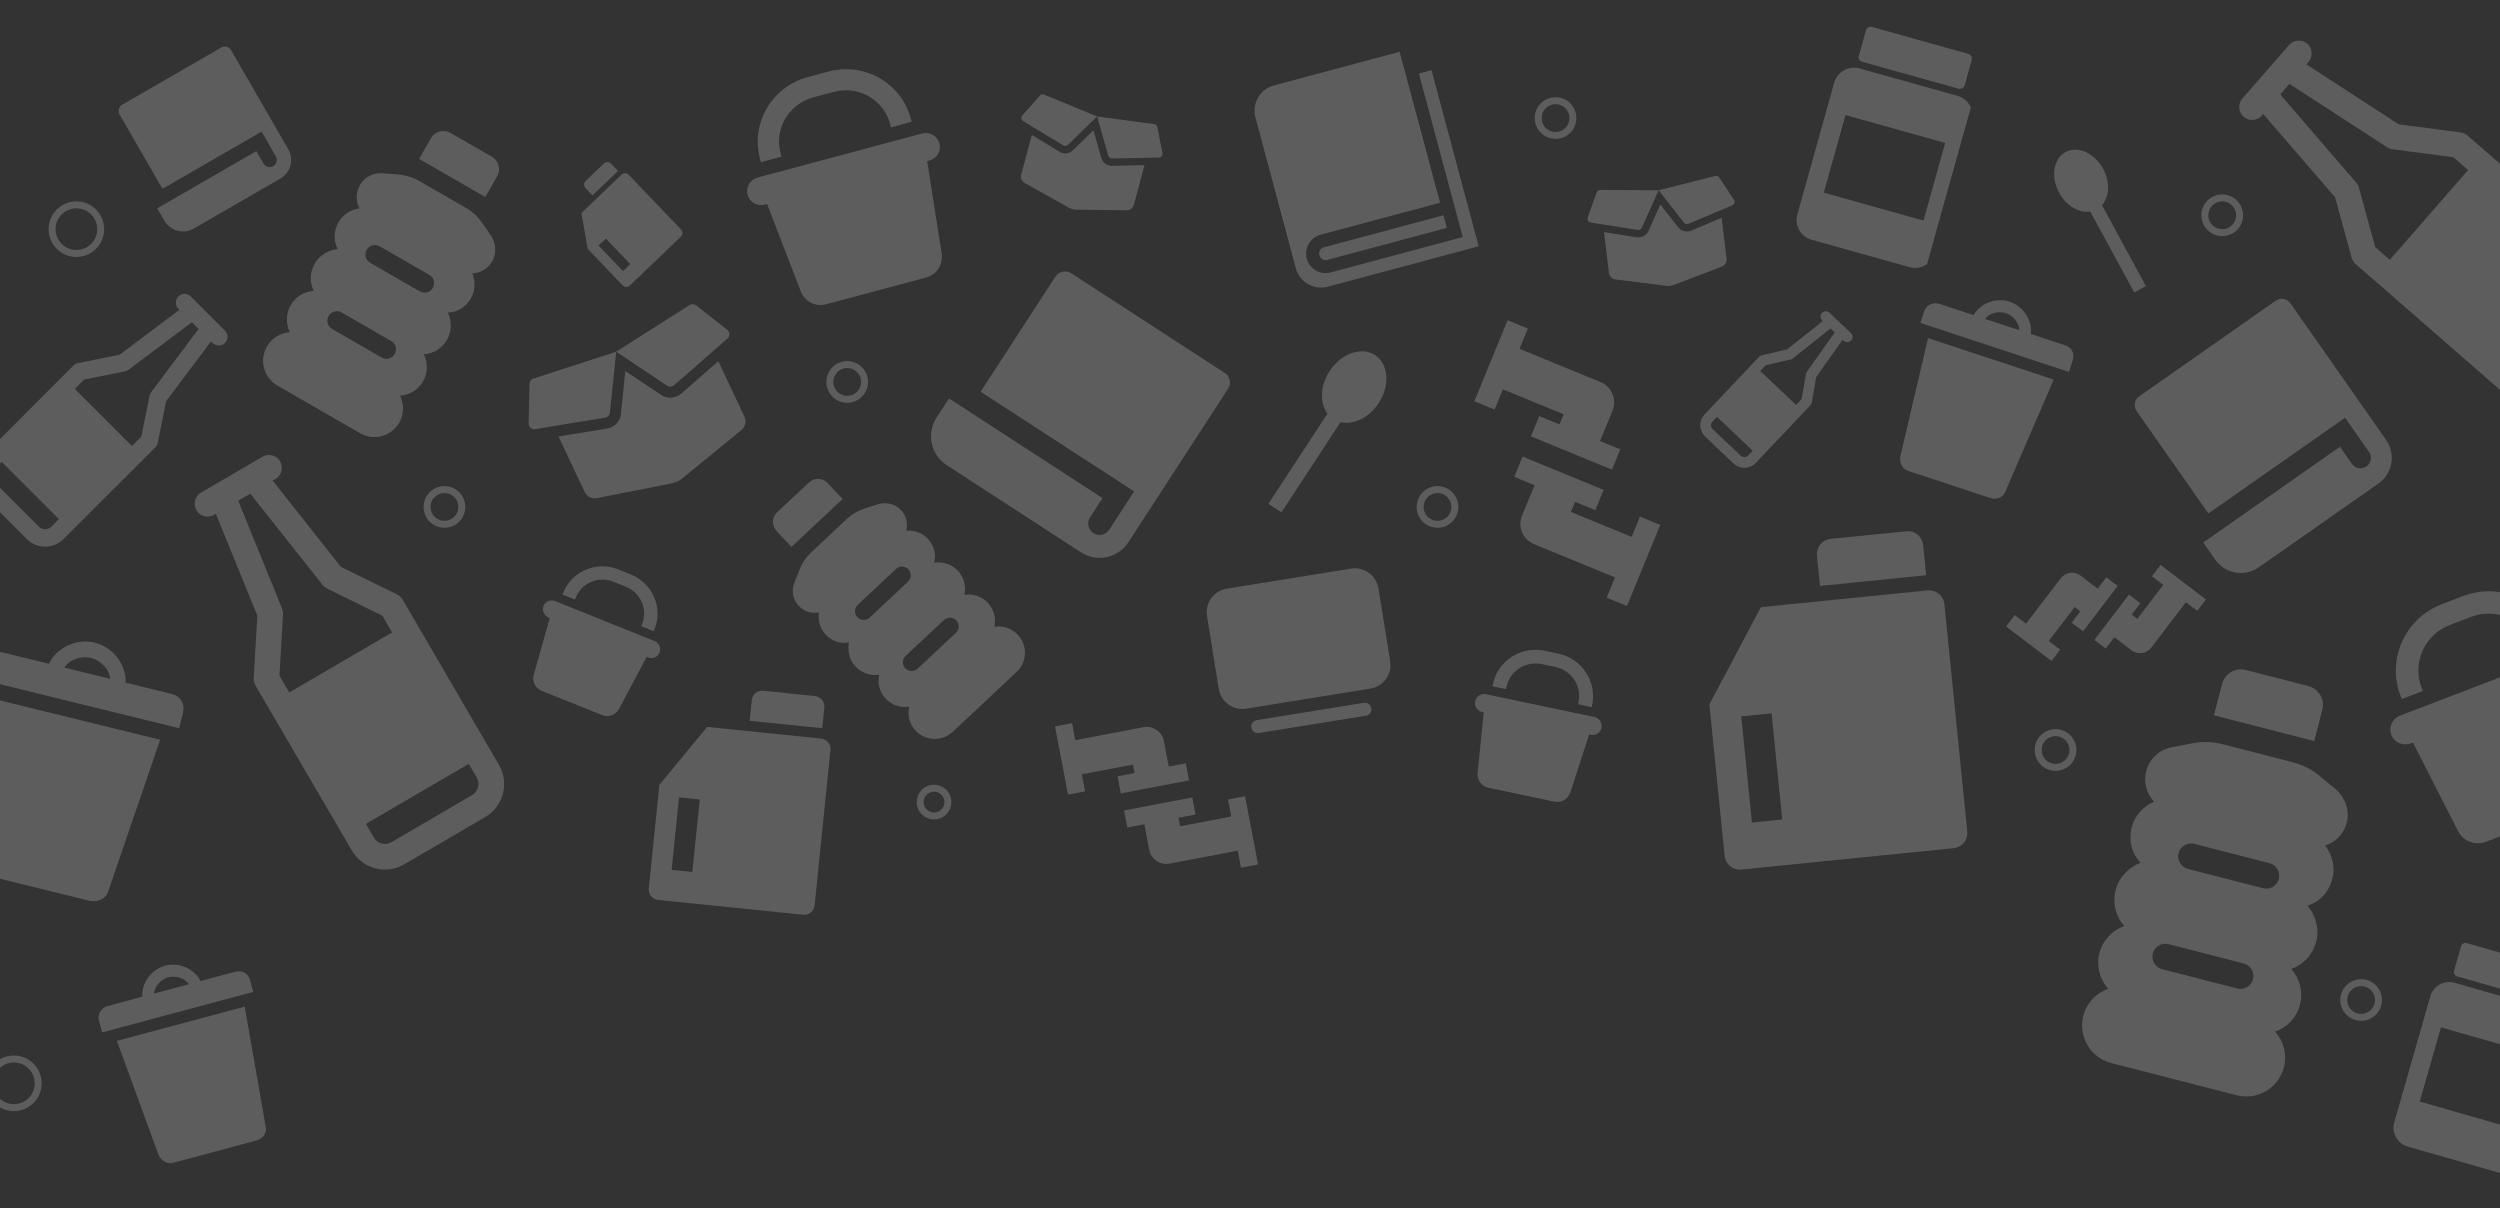 <svg width="360" height="174" viewBox="0 0 360 174" fill="none" xmlns="http://www.w3.org/2000/svg">
<rect x="0" y="0" width="360" height="174" fill="#333333" stroke="none"/>
<g opacity="0.7">
<g opacity="0.3">
<path d="M193.034 60.791L184.524 73.78L182.648 72.551L191.157 59.562C190.024 58.04 190.082 55.557 191.468 53.441C193.131 50.888 196.066 49.863 198.009 51.136C199.965 52.418 200.198 55.518 198.521 58.062C197.135 60.178 194.882 61.222 193.034 60.791Z" fill="white"/>
</g>
<g opacity="0.3" clip-path="url(#clip0_637_2540)">
<path d="M302.684 29.549L309.018 41.206L307.334 42.121L301 30.464C299.396 30.701 297.551 29.654 296.519 27.755C295.271 25.471 295.686 22.848 297.43 21.901C299.185 20.947 301.612 22.026 302.849 24.316C303.881 26.215 303.756 28.333 302.684 29.549Z" fill="white"/>
</g>
<g opacity="0.3" clip-path="url(#clip1_637_2540)">
<path d="M116.503 69.467C117.268 68.75 118.462 68.792 119.176 69.554L121.332 71.854L113.97 78.752L111.815 76.451C111.101 75.689 111.137 74.495 111.902 73.778L116.503 69.467ZM115.015 87.245C114.175 86.348 113.929 85.044 114.388 83.902L115.172 81.925C115.527 81.038 116.074 80.237 116.77 79.585L121.981 74.702C122.677 74.05 123.511 73.557 124.42 73.26L126.443 72.606C127.564 72.269 128.898 72.552 129.739 73.449C130.515 74.278 130.763 75.406 130.49 76.429C131.625 76.316 132.795 76.71 133.587 77.556C134.535 78.568 134.838 79.872 134.506 81.015C135.765 80.861 137.046 81.248 137.898 82.157C138.846 83.169 139.15 84.473 138.865 85.668C140.076 85.462 141.357 85.849 142.257 86.81C143.157 87.77 143.461 89.074 143.176 90.269C144.388 90.063 145.669 90.451 146.569 91.411C147.997 92.935 147.919 95.33 146.395 96.758L137.192 105.381C135.668 106.809 133.273 106.731 131.845 105.207C130.945 104.246 130.643 102.941 130.924 101.75C129.716 101.952 128.434 101.566 127.534 100.605C126.634 99.645 126.332 98.34 126.612 97.148C125.405 97.351 124.123 96.965 123.174 95.953C122.323 95.044 122.021 93.739 122.253 92.496C121.094 92.75 119.812 92.364 118.863 91.351C118.071 90.506 117.753 89.314 117.938 88.189C116.903 88.392 115.791 88.073 115.015 87.245ZM125.237 88.933L130.758 83.759C131.265 83.285 131.291 82.483 130.817 81.977C130.342 81.471 129.54 81.445 129.034 81.919L123.513 87.092C123.007 87.566 122.98 88.368 123.455 88.874C123.929 89.381 124.731 89.407 125.237 88.933ZM130.41 94.454C129.904 94.928 129.878 95.73 130.352 96.236C130.827 96.742 131.629 96.769 132.135 96.294L137.656 91.121C138.162 90.647 138.189 89.845 137.714 89.338C137.24 88.832 136.438 88.806 135.932 89.281L130.41 94.454Z" fill="white"/>
</g>
<g opacity="0.3" clip-path="url(#clip2_637_2540)">
<path d="M332.403 98.797C333.904 99.183 334.799 100.706 334.415 102.2L333.256 106.713L318.816 103.003L319.975 98.49C320.359 96.995 321.878 96.093 323.378 96.478L332.403 98.797ZM309.054 111.041C309.506 109.281 310.937 107.941 312.725 107.607L315.812 107.017C317.199 106.757 318.633 106.804 319.998 107.155L330.219 109.781C331.584 110.132 332.86 110.781 333.952 111.678L336.372 113.683C337.681 114.813 338.386 116.702 337.934 118.462C337.516 120.086 336.305 121.29 334.813 121.761C335.855 123.087 336.29 124.858 335.864 126.516C335.354 128.502 333.969 129.914 332.279 130.406C333.47 131.854 334.003 133.759 333.545 135.541C333.035 137.527 331.65 138.939 329.934 139.532C331.151 140.879 331.684 142.784 331.2 144.668C330.716 146.552 329.331 147.964 327.615 148.557C328.832 149.904 329.365 151.809 328.881 153.693C328.113 156.682 325.064 158.485 322.075 157.716L304.025 153.079C301.034 152.31 299.233 149.262 300.001 146.272C300.485 144.388 301.873 142.977 303.582 142.382C302.371 141.037 301.836 139.131 302.32 137.247C302.804 135.363 304.192 133.952 305.901 133.357C304.69 132.012 304.155 130.106 304.665 128.121C305.123 126.338 306.511 124.927 308.246 124.23C307.009 122.987 306.474 121.081 306.984 119.096C307.41 117.437 308.645 116.095 310.194 115.435C309.121 114.305 308.636 112.666 309.054 111.041ZM315.055 125.126L325.885 127.909C326.878 128.164 327.899 127.56 328.154 126.568C328.409 125.575 327.806 124.554 326.813 124.299L315.983 121.516C314.99 121.261 313.969 121.865 313.714 122.857C313.459 123.85 314.063 124.871 315.055 125.126ZM312.273 135.956C311.28 135.701 310.259 136.305 310.004 137.297C309.749 138.29 310.352 139.311 311.345 139.566L322.175 142.349C323.168 142.604 324.189 142 324.444 141.008C324.699 140.015 324.095 138.994 323.103 138.739L312.273 135.956Z" fill="white"/>
</g>
<g opacity="0.3" clip-path="url(#clip3_637_2540)">
<path d="M70.832 22.575C71.821 23.145 72.157 24.404 71.588 25.389L69.874 28.366L60.35 22.878L62.065 19.902C62.633 18.916 63.89 18.575 64.879 19.145L70.832 22.575ZM51.828 26.659C52.497 25.498 53.778 24.829 55.114 24.945L57.423 25.136C58.46 25.225 59.469 25.542 60.369 26.06L67.11 29.945C68.011 30.463 68.789 31.177 69.387 32.03L70.71 33.932C71.416 34.993 71.544 36.474 70.875 37.635C70.258 38.706 69.16 39.322 68.007 39.361C68.486 40.509 68.445 41.853 67.814 42.947C67.06 44.257 65.797 44.986 64.5 45.001C65.06 46.266 65.062 47.724 64.384 48.899C63.63 50.209 62.367 50.938 61.031 51.021C61.63 52.218 61.632 53.676 60.916 54.919C60.2 56.161 58.937 56.89 57.601 56.973C58.2 58.17 58.202 59.628 57.486 60.871C56.35 62.843 53.828 63.52 51.857 62.384L39.952 55.525C37.98 54.388 37.303 51.867 38.439 49.895C39.155 48.653 40.419 47.924 41.75 47.839C41.156 46.645 41.153 45.185 41.869 43.943C42.585 42.7 43.849 41.972 45.18 41.887C44.586 40.692 44.583 39.233 45.337 37.924C46.014 36.748 47.279 36.02 48.649 35.868C48.016 34.74 48.012 33.281 48.767 31.971C49.397 30.878 50.539 30.168 51.77 30.005C51.231 28.991 51.211 27.73 51.828 26.659ZM53.309 37.849L60.451 41.965C61.106 42.342 61.951 42.115 62.328 41.461C62.705 40.806 62.478 39.961 61.823 39.584L54.681 35.468C54.026 35.091 53.181 35.318 52.804 35.973C52.427 36.627 52.654 37.472 53.309 37.849ZM49.193 44.992C48.538 44.615 47.694 44.842 47.316 45.496C46.939 46.151 47.166 46.996 47.821 47.373L54.964 51.489C55.618 51.866 56.463 51.639 56.84 50.984C57.217 50.33 56.99 49.485 56.336 49.108L49.193 44.992Z" fill="white"/>
</g>
<g opacity="0.3" clip-path="url(#clip4_637_2540)">
<path d="M23.398 27.188L17.22 16.487C17.083 16.25 17.046 15.97 17.117 15.706C17.188 15.442 17.36 15.217 17.597 15.08L31.865 6.843C32.101 6.706 32.382 6.669 32.646 6.74C32.91 6.811 33.135 6.983 33.271 7.22L41.509 21.488C41.918 22.197 42.029 23.04 41.817 23.832C41.605 24.623 41.088 25.298 40.378 25.707L27.894 32.915C27.184 33.325 26.341 33.436 25.55 33.224C24.758 33.012 24.084 32.494 23.674 31.785L22.644 30.001L36.912 21.764L37.942 23.547C38.078 23.784 38.303 23.956 38.567 24.027C38.831 24.098 39.112 24.061 39.348 23.924C39.585 23.787 39.758 23.562 39.828 23.299C39.899 23.035 39.862 22.754 39.725 22.517L37.666 18.95L23.398 27.188Z" fill="white"/>
</g>
<g opacity="0.3" clip-path="url(#clip5_637_2540)">
<path d="M141.216 56.409L151.98 39.835C152.218 39.468 152.592 39.211 153.019 39.121C153.446 39.03 153.892 39.112 154.258 39.35L176.357 53.702C176.723 53.94 176.98 54.314 177.071 54.741C177.162 55.168 177.079 55.614 176.841 55.98L162.489 78.079C161.776 79.178 160.655 79.948 159.373 80.221C158.091 80.493 156.754 80.245 155.655 79.531L136.319 66.974C135.22 66.26 134.449 65.139 134.177 63.857C133.905 62.576 134.152 61.238 134.866 60.139L136.66 57.377L158.759 71.729L156.965 74.491C156.727 74.857 156.644 75.303 156.735 75.73C156.826 76.157 157.083 76.531 157.449 76.769C157.815 77.007 158.261 77.09 158.688 76.999C159.116 76.908 159.489 76.651 159.727 76.285L163.315 70.76L141.216 56.409Z" fill="white"/>
</g>
<g opacity="0.3" clip-path="url(#clip6_637_2540)">
<path d="M318.004 73.94L307.663 59.174C307.435 58.848 307.345 58.444 307.415 58.052C307.484 57.66 307.706 57.311 308.032 57.082L327.72 43.295C328.046 43.066 328.45 42.977 328.842 43.046C329.235 43.115 329.584 43.337 329.812 43.664L343.6 63.351C344.285 64.33 344.554 65.542 344.346 66.719C344.139 67.896 343.472 68.942 342.493 69.628L325.266 81.692C324.287 82.377 323.076 82.646 321.899 82.439C320.722 82.231 319.675 81.564 318.99 80.585L317.266 78.124L336.954 64.337L338.678 66.798C338.906 67.124 339.255 67.347 339.647 67.416C340.04 67.485 340.443 67.395 340.77 67.167C341.096 66.938 341.318 66.59 341.387 66.197C341.457 65.805 341.367 65.401 341.139 65.075L337.692 60.153L318.004 73.94Z" fill="white"/>
</g>
<g opacity="0.3">
<path d="M32.391 47.609L27.391 42.609C27.148 42.41 26.839 42.308 26.526 42.324C26.212 42.339 25.915 42.471 25.693 42.693C25.471 42.915 25.339 43.212 25.324 43.526C25.308 43.839 25.41 44.148 25.609 44.391L25.844 44.609L17.234 51.078L11.25 52.281C11.01 52.33 10.789 52.443 10.609 52.609L-2.609 65.844C-2.961 66.191 -3.24 66.605 -3.43 67.061C-3.621 67.517 -3.719 68.006 -3.719 68.5C-3.719 68.994 -3.621 69.483 -3.43 69.939C-3.24 70.395 -2.961 70.809 -2.609 71.156L3.844 77.609C4.191 77.961 4.605 78.24 5.061 78.43C5.517 78.621 6.006 78.719 6.5 78.719C6.994 78.719 7.483 78.621 7.939 78.43C8.395 78.24 8.809 77.961 9.156 77.609L22.391 64.391C22.557 64.211 22.67 63.99 22.719 63.75L23.922 57.766L30.391 49.156L30.609 49.391C30.848 49.622 31.168 49.751 31.5 49.751C31.832 49.751 32.152 49.622 32.391 49.391C32.625 49.154 32.757 48.834 32.757 48.5C32.757 48.166 32.625 47.846 32.391 47.609ZM5.609 75.844L-0.844 69.391C-0.962 69.274 -1.056 69.136 -1.12 68.983C-1.184 68.83 -1.217 68.666 -1.217 68.5C-1.217 68.334 -1.184 68.17 -1.12 68.017C-1.056 67.864 -0.962 67.726 -0.844 67.609L0.25 66.516L8.484 74.75L7.391 75.844C7.154 76.078 6.834 76.21 6.5 76.21C6.166 76.21 5.846 76.078 5.609 75.844ZM21.75 56.5C21.642 56.649 21.568 56.82 21.531 57L20.344 62.891L19 64.234L10.766 56L12.109 54.656L18 53.469C18.18 53.432 18.351 53.358 18.5 53.25L27.625 46.406L28.594 47.375L21.75 56.5Z" fill="white"/>
</g>
<g opacity="0.3" clip-path="url(#clip7_637_2540)">
<path d="M37.802 65.769L28.806 71.018C28.431 71.289 28.17 71.69 28.075 72.143C27.979 72.596 28.055 73.068 28.288 73.467C28.522 73.867 28.895 74.166 29.337 74.305C29.778 74.445 30.255 74.415 30.676 74.222L31.075 73.971L37.063 88.658L36.534 97.633C36.513 97.993 36.592 98.351 36.761 98.669L50.659 122.458C51.022 123.089 51.506 123.641 52.084 124.083C52.663 124.525 53.323 124.849 54.026 125.034C54.73 125.219 55.464 125.263 56.185 125.162C56.906 125.062 57.599 124.819 58.226 124.449L69.836 117.675C70.467 117.312 71.02 116.828 71.462 116.249C71.904 115.671 72.227 115.011 72.412 114.307C72.597 113.603 72.641 112.87 72.541 112.149C72.44 111.428 72.198 110.734 71.827 110.108L57.958 86.303C57.765 85.999 57.492 85.754 57.168 85.595L49.095 81.639L39.256 69.198L39.672 68.974C40.09 68.72 40.394 68.314 40.519 67.841C40.643 67.367 40.579 66.864 40.339 66.437C40.09 66.014 39.683 65.706 39.208 65.581C38.733 65.456 38.227 65.524 37.802 65.769ZM67.983 114.498L56.373 121.272C56.163 121.397 55.93 121.478 55.688 121.512C55.447 121.546 55.2 121.532 54.964 121.469C54.728 121.407 54.507 121.299 54.313 121.15C54.119 121.002 53.957 120.816 53.835 120.605L52.687 118.637L67.502 109.993L68.651 111.961C68.896 112.387 68.964 112.892 68.839 113.367C68.714 113.842 68.406 114.249 67.983 114.498ZM46.478 84.258C46.651 84.467 46.865 84.637 47.108 84.757L55.054 88.656L56.465 91.074L41.65 99.717L40.239 97.299L40.755 88.464C40.77 88.193 40.728 87.922 40.631 87.669L34.302 72.107L36.045 71.09L46.478 84.258Z" fill="white"/>
</g>
<g opacity="0.3" clip-path="url(#clip8_637_2540)">
<path d="M329.637 6.477L322.791 14.325C322.522 14.702 322.403 15.166 322.457 15.625C322.512 16.085 322.735 16.508 323.083 16.812C323.432 17.116 323.882 17.28 324.344 17.271C324.807 17.262 325.25 17.082 325.587 16.764L325.885 16.398L336.254 28.401L338.622 37.074C338.717 37.421 338.906 37.735 339.169 37.982L359.942 56.08C360.488 56.561 361.123 56.93 361.813 57.164C362.502 57.398 363.23 57.493 363.957 57.444C364.683 57.394 365.392 57.201 366.043 56.875C366.694 56.55 367.274 56.098 367.749 55.547L376.584 45.417C377.066 44.871 377.434 44.235 377.669 43.546C377.903 42.857 377.998 42.128 377.948 41.402C377.899 40.676 377.705 39.967 377.38 39.316C377.054 38.665 376.603 38.085 376.051 37.61L355.299 19.488C355.019 19.262 354.682 19.117 354.325 19.07L345.41 17.903L332.11 9.26L332.433 8.915C332.748 8.541 332.906 8.059 332.873 7.571C332.839 7.082 332.618 6.626 332.254 6.298C331.882 5.977 331.399 5.815 330.909 5.849C330.418 5.882 329.961 6.108 329.637 6.477ZM373.813 42.999L364.977 53.129C364.818 53.315 364.624 53.466 364.405 53.576C364.187 53.685 363.949 53.75 363.706 53.767C363.462 53.783 363.218 53.751 362.987 53.672C362.755 53.594 362.542 53.47 362.36 53.308L360.643 51.81L371.917 38.884L373.634 40.382C374.003 40.706 374.228 41.164 374.262 41.654C374.295 42.144 374.134 42.627 373.813 42.999ZM343.768 21.221C343.999 21.364 344.256 21.457 344.525 21.492L353.3 22.646L355.41 24.486L344.135 37.413L342.026 35.573L339.69 27.036C339.618 26.774 339.492 26.531 339.319 26.323L328.347 13.6L329.673 12.079L343.768 21.221Z" fill="white"/>
</g>
<g opacity="0.3" clip-path="url(#clip9_637_2540)">
<path d="M266.528 47.952L263.395 44.985C263.244 44.867 263.054 44.81 262.863 44.825C262.672 44.839 262.493 44.925 262.361 45.064C262.229 45.203 262.154 45.386 262.15 45.578C262.145 45.77 262.213 45.956 262.338 46.101L262.485 46.23L257.34 50.319L253.709 51.152C253.564 51.185 253.431 51.258 253.324 51.363L245.479 59.654C245.271 59.872 245.107 60.129 244.999 60.41C244.89 60.692 244.838 60.992 244.846 61.293C244.855 61.594 244.922 61.891 245.046 62.166C245.17 62.441 245.347 62.689 245.567 62.895L249.61 66.725C249.828 66.933 250.085 67.097 250.366 67.206C250.648 67.314 250.948 67.366 251.249 67.358C251.551 67.35 251.847 67.282 252.122 67.158C252.397 67.034 252.645 66.857 252.851 66.637L260.706 58.354C260.804 58.242 260.87 58.105 260.895 57.958L261.53 54.288L265.334 48.929L265.471 49.068C265.621 49.205 265.817 49.279 266.02 49.273C266.223 49.268 266.416 49.184 266.558 49.039C266.697 48.89 266.772 48.693 266.766 48.489C266.761 48.286 266.675 48.093 266.528 47.952ZM250.658 65.619L246.615 61.789C246.541 61.72 246.482 61.637 246.44 61.545C246.398 61.452 246.376 61.353 246.373 61.252C246.37 61.151 246.387 61.05 246.424 60.956C246.46 60.861 246.515 60.775 246.586 60.702L247.235 60.017L252.394 64.904L251.745 65.589C251.604 65.736 251.411 65.822 251.208 65.827C251.004 65.833 250.807 65.758 250.658 65.619ZM260.184 53.552C260.121 53.645 260.078 53.75 260.059 53.86L259.432 57.473L258.635 58.315L253.475 53.428L254.273 52.586L257.847 51.765C257.956 51.739 258.059 51.691 258.148 51.623L263.601 47.297L264.208 47.872L260.184 53.552Z" fill="white"/>
</g>
<g opacity="0.3" clip-path="url(#clip10_637_2540)">
<path d="M159.692 23.826C159.157 23.682 158.73 23.258 158.581 22.724L157.459 18.759L154.508 21.632C154.108 22.023 153.527 22.177 152.991 22.033C152.849 21.995 152.711 21.938 152.586 21.86L148.581 19.439L147.051 25.148C146.925 25.619 147.132 26.114 147.552 26.347L153.939 29.919C154.241 30.085 154.58 30.176 154.922 30.182L162.245 30.285C162.726 30.29 163.153 29.964 163.279 29.496L164.808 23.787L160.13 23.878C159.983 23.883 159.835 23.864 159.692 23.826ZM167.395 22.033L166.646 18.298C166.601 18.073 166.419 17.901 166.193 17.871L157.992 16.77L159.591 22.427C159.658 22.661 159.873 22.822 160.115 22.818L166.873 22.687C167.212 22.678 167.458 22.366 167.395 22.033ZM149.734 13.767L147.218 16.626C146.993 16.882 147.054 17.277 147.341 17.45L153.127 20.942C153.335 21.067 153.602 21.035 153.776 20.865L157.992 16.77L150.336 13.622C150.125 13.538 149.885 13.594 149.734 13.767Z" fill="white"/>
</g>
<g opacity="0.3" clip-path="url(#clip11_637_2540)">
<path d="M97.548 57.04C96.788 57.398 95.883 57.33 95.192 56.865L90.046 53.436L89.418 59.585C89.334 60.421 88.81 61.162 88.051 61.519C87.849 61.615 87.634 61.683 87.413 61.715L80.427 62.854L84.195 70.853C84.506 71.513 85.227 71.877 85.939 71.733L96.799 69.588C97.31 69.484 97.791 69.257 98.192 68.931L106.771 61.919C107.332 61.457 107.511 60.67 107.202 60.014L103.434 52.016L98.105 56.673C97.94 56.822 97.75 56.944 97.548 57.04ZM104.726 47.498L100.235 43.968C99.965 43.755 99.588 43.736 99.297 43.922L88.734 50.65L96.074 55.543C96.378 55.746 96.783 55.72 97.06 55.48L104.756 48.751C105.14 48.411 105.123 47.816 104.726 47.498ZM76.258 55.264L76.121 60.974C76.109 61.485 76.562 61.875 77.061 61.794L87.15 60.143C87.511 60.083 87.789 59.787 87.826 59.423L88.734 50.65L76.816 54.513C76.489 54.623 76.266 54.92 76.258 55.264Z" fill="white"/>
</g>
<g opacity="0.3" clip-path="url(#clip12_637_2540)">
<path d="M243.109 33.328C242.55 33.395 241.987 33.161 241.645 32.72L239.091 29.452L237.395 33.235C237.165 33.75 236.675 34.111 236.116 34.179C235.967 34.197 235.816 34.196 235.669 34.17L230.98 33.423L231.694 39.311C231.753 39.797 232.135 40.18 232.619 40.239L239.987 41.161C240.335 41.203 240.689 41.16 241.013 41.037L247.954 38.379C248.409 38.203 248.688 37.739 248.63 37.256L247.916 31.368L243.541 33.211C243.404 33.272 243.257 33.31 243.109 33.328ZM249.691 28.763L247.575 25.569C247.447 25.377 247.211 25.285 246.987 25.342L238.842 27.401L242.485 32.064C242.636 32.257 242.9 32.326 243.127 32.231L249.446 29.568C249.762 29.433 249.876 29.049 249.691 28.763ZM229.924 27.71L228.633 31.318C228.518 31.64 228.724 31.985 229.06 32.038L235.832 33.113C236.075 33.15 236.315 33.021 236.415 32.797L238.842 27.401L230.438 27.349C230.206 27.351 230.002 27.493 229.924 27.71Z" fill="white"/>
</g>
<g opacity="0.3">
<path d="M18.074 98.297L24.68 99.919C26.001 100.243 26.665 101.34 26.341 102.662L25.8 104.863L-2.824 97.833L-2.283 95.631C-1.958 94.31 -0.641 93.7 0.46 93.97L7.065 95.593C8.1 93.279 11.009 91.892 13.651 92.541C16.293 93.19 18.229 95.766 18.074 98.297ZM9.267 96.133L15.872 97.756C15.756 96.326 14.431 95.067 13.11 94.743C11.789 94.418 10.032 94.921 9.267 96.133ZM-1.163 100.576L23.057 106.524L15.614 128.276C15.343 129.377 14.026 129.987 12.925 129.717L-2.928 125.823C-4.029 125.553 -4.693 124.456 -4.643 123.301L-1.163 100.576Z" fill="white"/>
</g>
<g opacity="0.3" clip-path="url(#clip13_637_2540)">
<path d="M28.873 141.28L33.893 139.935C34.897 139.666 35.745 140.156 36.014 141.16L36.463 142.833L14.71 148.662L14.262 146.988C13.993 145.984 14.65 145.091 15.487 144.867L20.506 143.522C20.348 141.591 21.785 139.592 23.793 139.054C25.801 138.516 28.045 139.529 28.873 141.28ZM22.18 143.073L27.2 141.728C26.596 140.814 25.245 140.458 24.241 140.727C23.237 140.996 22.245 141.98 22.18 143.073ZM16.832 149.887L35.238 144.955L38.26 162.258C38.485 163.095 37.827 163.989 36.991 164.213L24.943 167.441C24.106 167.665 23.258 167.175 22.866 166.383L16.832 149.887Z" fill="white"/>
</g>
<g opacity="0.3">
<path d="M292.427 48.095L297.362 49.724C298.349 50.05 298.79 50.925 298.464 51.912L297.922 53.557L276.536 46.499L277.079 44.854C277.405 43.867 278.444 43.48 279.267 43.752L284.202 45.381C285.128 43.68 287.426 42.796 289.4 43.448C291.375 44.099 292.695 46.177 292.427 48.095ZM285.847 45.924L290.782 47.552C290.779 46.457 289.845 45.419 288.858 45.093C287.871 44.767 286.502 45.045 285.847 45.924ZM277.638 48.687L295.734 54.659L288.77 70.786C288.498 71.608 287.458 71.995 286.636 71.723L274.792 67.814C273.969 67.543 273.528 66.668 273.635 65.791L277.638 48.687Z" fill="white"/>
</g>
<g opacity="0.3" clip-path="url(#clip14_637_2540)">
<path d="M82.794 86.335L81.004 85.616L81.122 85.321C82.366 82.227 85.914 80.741 89.043 81.998L90.834 82.718C93.964 83.976 95.496 87.504 94.253 90.598L94.134 90.893L92.344 90.173L92.462 89.879C93.313 87.762 92.264 85.347 90.123 84.487L88.332 83.767C86.191 82.907 83.763 83.924 82.913 86.041L82.794 86.335ZM78.265 87.255C78.528 86.602 79.274 86.29 79.933 86.555L94.257 92.312C94.917 92.577 95.239 93.319 94.977 93.971C94.715 94.623 93.969 94.936 93.309 94.671L93.119 94.594L89.129 102.107C88.639 102.959 87.63 103.346 86.713 102.977L77.999 99.475C77.083 99.107 76.588 98.116 76.856 97.175L79.174 88.989L78.985 88.914C78.326 88.649 78.003 87.907 78.265 87.255Z" fill="white"/>
</g>
<g opacity="0.3" clip-path="url(#clip15_637_2540)">
<path d="M112.53 22.561L109.571 23.354L109.44 22.866C108.07 17.753 111.158 12.483 116.331 11.097L119.29 10.304C124.463 8.918 129.773 11.938 131.143 17.051L131.273 17.538L128.314 18.331L128.183 17.844C127.246 14.345 123.613 12.279 120.074 13.228L117.114 14.021C113.575 14.969 111.462 18.575 112.4 22.073L112.53 22.561ZM107.656 28.045C107.367 26.967 108.017 25.859 109.106 25.567L132.782 19.223C133.873 18.931 134.988 19.566 135.277 20.644C135.566 21.722 134.918 22.829 133.826 23.121L133.512 23.206L135.607 36.549C135.797 38.098 134.885 39.55 133.368 39.956L118.965 43.816C117.452 44.221 115.88 43.435 115.322 41.985L110.462 29.382L110.151 29.465C109.062 29.757 107.945 29.123 107.656 28.045Z" fill="white"/>
</g>
<path opacity="0.3" d="M216.864 99.233L214.916 98.824L214.983 98.503C215.691 95.138 219.028 92.991 222.433 93.707L224.38 94.117C227.785 94.833 229.974 98.142 229.267 101.507L229.199 101.828L227.251 101.418L227.319 101.098C227.803 98.795 226.305 96.531 223.976 96.041L222.028 95.631C219.699 95.141 217.415 96.61 216.931 98.912L216.864 99.233ZM212.428 100.979C212.578 100.27 213.28 99.819 213.997 99.97L229.579 103.247C230.297 103.398 230.756 104.094 230.607 104.803C230.458 105.513 229.757 105.964 229.039 105.813L228.832 105.769L226.127 114.117C225.782 115.07 224.827 115.643 223.829 115.433L214.35 113.439C213.354 113.23 212.674 112.312 212.776 111.308L213.662 102.578L213.457 102.535C212.74 102.385 212.279 101.689 212.428 100.979Z" fill="white"/>
<g opacity="0.3">
<path d="M101.831 104.679L118.246 106.355C118.642 106.395 119.006 106.591 119.257 106.899C119.508 107.208 119.627 107.604 119.586 107.999L117.302 130.383C117.261 130.779 117.065 131.142 116.757 131.394C116.449 131.645 116.053 131.763 115.657 131.723L94.766 129.591C94.37 129.55 94.007 129.354 93.755 129.046C93.504 128.738 93.385 128.342 93.426 127.946L94.949 113.024L101.831 104.679ZM109.902 99.472L117.363 100.233C117.759 100.274 118.122 100.47 118.374 100.778C118.625 101.087 118.744 101.482 118.703 101.878L118.399 104.862L107.953 103.796L108.257 100.812C108.298 100.416 108.494 100.053 108.802 99.801C109.111 99.55 109.506 99.432 109.902 99.472ZM97.781 114.821L96.715 125.266L99.699 125.571L100.765 115.125L97.781 114.821Z" fill="white"/>
</g>
<g opacity="0.3" clip-path="url(#clip16_637_2540)">
<path d="M253.568 87.435L277.587 85.017C278.166 84.959 278.745 85.133 279.196 85.501C279.646 85.869 279.932 86.401 279.991 86.981L283.288 119.735C283.346 120.314 283.172 120.892 282.803 121.343C282.435 121.794 281.903 122.08 281.324 122.138L250.753 125.215C250.174 125.273 249.596 125.099 249.145 124.731C248.694 124.363 248.408 123.83 248.35 123.251L246.152 101.415L253.568 87.435ZM263.607 77.601L274.525 76.502C275.104 76.444 275.682 76.618 276.133 76.986C276.584 77.355 276.87 77.887 276.928 78.466L277.368 82.833L262.082 84.372L261.643 80.005C261.584 79.425 261.759 78.847 262.127 78.396C262.495 77.945 263.027 77.659 263.607 77.601ZM250.739 103.159L252.278 118.444L256.645 118.005L255.106 102.72L250.739 103.159Z" fill="white"/>
</g>
<g opacity="0.3" clip-path="url(#clip17_637_2540)">
<path d="M83.72 30.672L89.503 25.142C89.642 25.009 89.829 24.936 90.022 24.941C90.215 24.945 90.398 25.026 90.531 25.165L98.072 33.051C98.206 33.191 98.278 33.378 98.274 33.571C98.269 33.763 98.189 33.947 98.049 34.08L90.689 41.118C90.549 41.252 90.363 41.324 90.17 41.32C89.977 41.315 89.794 41.235 89.66 41.095L84.633 35.838L83.72 30.672ZM84.337 26.056L86.966 23.542C87.106 23.409 87.292 23.336 87.485 23.341C87.678 23.345 87.861 23.426 87.995 23.565L89 24.617L85.32 28.136L84.314 27.084C84.181 26.945 84.109 26.758 84.113 26.565C84.117 26.372 84.198 26.189 84.337 26.056ZM86.187 35.358L89.706 39.038L90.758 38.033L87.239 34.353L86.187 35.358Z" fill="white"/>
</g>
<g opacity="0.3" clip-path="url(#clip18_637_2540)">
<path d="M170.752 109.922L171.22 112.378L161.396 114.249L160.929 111.794L163.384 111.326L163.15 110.098L155.783 111.501L156.251 113.957L153.795 114.425L151.924 104.602L154.38 104.134L154.847 106.59L164.671 104.718C165.322 104.594 165.996 104.734 166.544 105.107C167.093 105.48 167.47 106.055 167.594 106.706L168.296 110.39L170.752 109.922ZM164.788 118.693L165.49 122.377C165.614 123.028 165.991 123.604 166.54 123.977C167.088 124.349 167.762 124.489 168.413 124.365L178.237 122.494L178.704 124.95L181.16 124.482L179.289 114.659L176.833 115.126L177.301 117.582L169.933 118.986L169.699 117.758L172.155 117.29L171.688 114.834L161.864 116.705L162.332 119.161L164.788 118.693Z" fill="white"/>
</g>
<g opacity="0.3" clip-path="url(#clip19_637_2540)">
<path d="M233.319 64.709L232.121 67.626L220.454 62.834L221.652 59.917L224.568 61.115L225.167 59.657L216.417 56.063L215.219 58.98L212.302 57.782L217.094 46.115L220.011 47.313L218.813 50.23L230.48 55.021C231.254 55.339 231.869 55.951 232.192 56.723C232.514 57.494 232.517 58.362 232.199 59.136L230.402 63.511L233.319 64.709ZM220.975 69.866L219.178 74.241C218.86 75.015 218.863 75.883 219.185 76.654C219.507 77.426 220.123 78.038 220.897 78.356L232.564 83.147L231.366 86.064L234.283 87.262L239.075 75.595L236.158 74.397L234.96 77.314L226.209 73.72L226.808 72.262L229.725 73.46L230.923 70.543L219.256 65.751L218.058 68.668L220.975 69.866Z" fill="white"/>
</g>
<g opacity="0.3" clip-path="url(#clip20_637_2540)">
<path d="M303.224 93.398L301.591 92.153L306.571 85.623L308.204 86.868L306.959 88.5L307.775 89.123L311.51 84.225L309.878 82.98L311.123 81.348L317.653 86.328L316.408 87.96L314.775 86.715L309.795 93.245C309.465 93.678 308.976 93.962 308.437 94.035C307.897 94.108 307.351 93.963 306.918 93.633L304.469 91.765L303.224 93.398ZM302.061 84.765L299.613 82.898C299.18 82.567 298.633 82.423 298.094 82.495C297.554 82.568 297.065 82.852 296.735 83.285L291.755 89.815L290.123 88.57L288.877 90.203L295.408 95.183L296.653 93.55L295.02 92.305L298.755 87.408L299.571 88.03L298.326 89.663L299.959 90.908L304.939 84.378L303.306 83.133L302.061 84.765Z" fill="white"/>
</g>
<g opacity="0.3" clip-path="url(#clip21_637_2540)">
<path d="M204.326 10.593L210.635 34.137L191.618 39.233C190.898 39.426 190.13 39.325 189.484 38.952C188.838 38.579 188.367 37.964 188.174 37.244C187.981 36.523 188.082 35.756 188.455 35.11C188.828 34.464 189.442 33.992 190.162 33.799L207.368 29.189L201.544 7.456L183.433 12.309C181.441 12.842 180.248 14.909 180.782 16.901L186.605 38.635C187.139 40.627 189.206 41.82 191.198 41.286L212.931 35.463L206.137 10.107L204.326 10.593Z" fill="white"/>
<path d="M190.649 35.61L190.648 35.61C190.407 35.675 190.203 35.832 190.078 36.047C189.954 36.263 189.92 36.518 189.985 36.759C190.049 36.999 190.206 37.203 190.422 37.328C190.637 37.452 190.893 37.486 191.133 37.422L208.337 32.812L207.851 31.001L190.649 35.61Z" fill="white"/>
</g>
<g opacity="0.3" clip-path="url(#clip22_637_2540)">
<path d="M176.658 84.766C175.758 84.911 174.952 85.408 174.418 86.147C173.884 86.886 173.666 87.807 173.811 88.707L175.502 99.197C175.648 100.097 176.144 100.902 176.883 101.436C177.622 101.97 178.543 102.188 179.443 102.043L197.337 99.158C198.237 99.013 199.043 98.516 199.577 97.777C200.11 97.038 200.329 96.118 200.184 95.217L198.492 84.728C198.347 83.828 197.851 83.022 197.112 82.488C196.373 81.955 195.452 81.736 194.552 81.881L176.658 84.766ZM180.199 104.77C180.16 104.525 180.219 104.274 180.365 104.072C180.511 103.87 180.73 103.735 180.976 103.695L196.402 101.208C196.647 101.169 196.898 101.228 197.1 101.374C197.301 101.519 197.437 101.739 197.476 101.985C197.516 102.23 197.456 102.481 197.311 102.683C197.165 102.884 196.945 103.02 196.7 103.059L181.274 105.546C181.029 105.586 180.778 105.526 180.576 105.381C180.374 105.235 180.239 105.016 180.199 104.77Z" fill="white"/>
</g>
<g opacity="0.3" clip-path="url(#clip23_637_2540)">
<path d="M281.88 13.802L267.76 9.856C267.007 9.645 266.201 9.743 265.52 10.127C264.839 10.51 264.337 11.149 264.127 11.902L258.82 30.888C258.382 32.456 259.298 34.082 260.866 34.522L274.986 38.468C275.739 38.679 276.545 38.581 277.227 38.198C277.908 37.814 278.409 37.175 278.62 36.422L283.927 17.435C284.136 16.681 284.038 15.876 283.654 15.195C283.271 14.514 282.633 14.013 281.881 13.801L281.88 13.802ZM276.985 31.761L262.626 27.747L265.751 16.568L280.111 20.582L276.985 31.761ZM268.156 8.895L282.044 12.777C282.222 12.826 282.412 12.802 282.573 12.712C282.734 12.622 282.853 12.471 282.904 12.294L283.931 8.621C283.979 8.443 283.956 8.253 283.865 8.092C283.775 7.931 283.625 7.812 283.448 7.761L269.559 3.879C269.381 3.831 269.191 3.855 269.031 3.945C268.87 4.035 268.751 4.185 268.699 4.362L267.672 8.037C267.569 8.407 267.785 8.792 268.156 8.895L268.158 8.896L268.156 8.895Z" fill="white"/>
</g>
<g opacity="0.3" clip-path="url(#clip24_637_2540)">
<path d="M366.962 145.385L353.462 141.523C352.742 141.317 351.969 141.406 351.314 141.769C350.66 142.133 350.176 142.741 349.97 143.461L344.777 161.614C344.348 163.113 345.216 164.676 346.715 165.106L360.215 168.968C360.936 169.174 361.708 169.085 362.363 168.722C363.018 168.358 363.502 167.749 363.708 167.029L368.901 148.876C369.105 148.156 369.016 147.384 368.652 146.729C368.289 146.075 367.681 145.591 366.962 145.384L366.962 145.385ZM362.169 162.555L348.44 158.628L351.498 147.94L365.227 151.868L362.169 162.555ZM353.846 140.605L367.125 144.404C367.295 144.452 367.477 144.43 367.632 144.345C367.786 144.259 367.901 144.116 367.951 143.946L368.956 140.434C369.003 140.264 368.982 140.082 368.896 139.927C368.81 139.773 368.667 139.658 368.498 139.608L355.219 135.809C355.049 135.762 354.867 135.784 354.713 135.869C354.558 135.955 354.443 136.098 354.393 136.267L353.388 139.78C353.286 140.135 353.491 140.504 353.846 140.605L353.848 140.606L353.846 140.605Z" fill="white"/>
</g>
<path opacity="0.3" d="M348.889 99.501L345.856 100.662L345.665 100.163C343.659 94.921 346.338 89.026 351.64 86.997L354.674 85.836C359.976 83.807 365.906 86.409 367.911 91.651L368.102 92.15L365.069 93.311L364.878 92.811C363.505 89.225 359.448 87.445 355.82 88.833L352.787 89.994C349.159 91.382 347.326 95.416 348.698 99.002L348.889 99.501ZM344.351 105.819C343.928 104.714 344.492 103.474 345.609 103.047L369.878 93.761C370.997 93.333 372.242 93.88 372.665 94.986C373.088 96.091 372.526 97.329 371.407 97.757L371.085 97.881L374.757 111.721C375.128 113.333 374.325 114.964 372.77 115.559L358.006 121.208C356.455 121.802 354.711 121.145 353.963 119.677L347.457 106.921L347.138 107.043C346.021 107.47 344.774 106.924 344.351 105.819Z" fill="white"/>
<circle opacity="0.3" cx="64" cy="73" r="2.5" stroke="white"/>
<circle opacity="0.3" cx="122" cy="55" r="2.5" stroke="white"/>
<circle opacity="0.3" cx="134.5" cy="115.5" r="2" stroke="white"/>
<circle opacity="0.3" cx="320" cy="31" r="2.5" stroke="white"/>
<circle opacity="0.3" cx="11" cy="33" r="3.5" stroke="white"/>
<circle opacity="0.3" cx="2" cy="156" r="3.5" stroke="white"/>
<circle opacity="0.3" cx="207" cy="73" r="2.5" stroke="white"/>
<circle opacity="0.3" cx="224" cy="17" r="2.5" stroke="white"/>
<circle opacity="0.3" cx="296" cy="108" r="2.5" stroke="white"/>
<circle opacity="0.3" cx="340" cy="144" r="2.5" stroke="white"/>
</g>
<defs>
<clipPath id="clip0_637_2540">
<rect width="23.067" height="23.067" fill="white" transform="translate(288 40.119) rotate(-73.518)"/>
</clipPath>
<clipPath id="clip1_637_2540">
<rect width="25.221" height="40.353" fill="white" transform="translate(105 80.244) rotate(-43.136)"/>
</clipPath>
<clipPath id="clip2_637_2540">
<rect width="37.272" height="59.636" fill="white" transform="translate(309.841 93) rotate(14.41)"/>
</clipPath>
<clipPath id="clip3_637_2540">
<rect width="27.479" height="43.966" fill="white" transform="translate(55.951 14) rotate(29.952)"/>
</clipPath>
<clipPath id="clip4_637_2540">
<rect width="24.713" height="24.713" fill="white" transform="translate(13 15.356) rotate(-30)"/>
</clipPath>
<clipPath id="clip5_637_2540">
<rect width="39.525" height="39.525" fill="white" transform="translate(150.528 33) rotate(33.001)"/>
</clipPath>
<clipPath id="clip6_637_2540">
<rect width="36.053" height="36.053" fill="white" transform="translate(301.387 58.068) rotate(-35.004)"/>
</clipPath>
<clipPath id="clip7_637_2540">
<rect width="58.916" height="58.916" fill="white" transform="translate(14 117.977) rotate(-75.26)"/>
</clipPath>
<clipPath id="clip8_637_2540">
<rect width="58.916" height="58.916" fill="white" transform="translate(323.775 63.554) rotate(-93.904)"/>
</clipPath>
<clipPath id="clip9_637_2540">
<rect width="24.41" height="24.41" fill="white" transform="translate(243 44.555) rotate(-1.553)"/>
</clipPath>
<clipPath id="clip10_637_2540">
<rect width="21" height="17" fill="white" transform="translate(148.4 12) rotate(15)"/>
</clipPath>
<clipPath id="clip11_637_2540">
<rect width="31.79" height="25.432" fill="white" transform="translate(73 54.548) rotate(-25.226)"/>
</clipPath>
<clipPath id="clip12_637_2540">
<rect width="21.325" height="17.06" fill="white" transform="translate(228 26.568) rotate(-6.917)"/>
</clipPath>
<clipPath id="clip13_637_2540">
<rect width="34.647" height="34.647" fill="white" transform="translate(7 139.967) rotate(-15)"/>
</clipPath>
<clipPath id="clip14_637_2540">
<rect width="18.011" height="20.334" fill="white" transform="translate(81.583 79) rotate(21.896)"/>
</clipPath>
<clipPath id="clip15_637_2540">
<rect width="28.596" height="32.285" fill="white" transform="translate(104 14.401) rotate(-15)"/>
</clipPath>
<clipPath id="clip16_637_2540">
<rect width="52.671" height="52.671" fill="white" transform="translate(235 78.275) rotate(-5.748)"/>
</clipPath>
<clipPath id="clip17_637_2540">
<rect width="17.458" height="17.458" fill="white" transform="translate(77 32.065) rotate(-43.718)"/>
</clipPath>
<clipPath id="clip18_637_2540">
<rect width="30" height="30" fill="white" transform="translate(149 102.614) rotate(-10.785)"/>
</clipPath>
<clipPath id="clip19_637_2540">
<rect width="37.839" height="37.839" fill="white" transform="translate(215.375 42) rotate(22.328)"/>
</clipPath>
<clipPath id="clip20_637_2540">
<rect width="24.637" height="24.637" fill="white" transform="translate(320.53 85.94) rotate(127.33)"/>
</clipPath>
<clipPath id="clip21_637_2540">
<rect width="30" height="30" fill="white" transform="translate(178 13.764) rotate(-15)"/>
</clipPath>
<clipPath id="clip22_637_2540">
<rect width="30" height="30" fill="white" transform="translate(170 80.775) rotate(-9.159)"/>
</clipPath>
<clipPath id="clip23_637_2540">
<rect width="19.907" height="31.852" fill="white" transform="translate(266.6 3.052) rotate(15.616)"/>
</clipPath>
<clipPath id="clip24_637_2540">
<rect width="19.066" height="30.506" fill="white" transform="translate(352.39 135) rotate(15.964)"/>
</clipPath>
</defs>
</svg>
